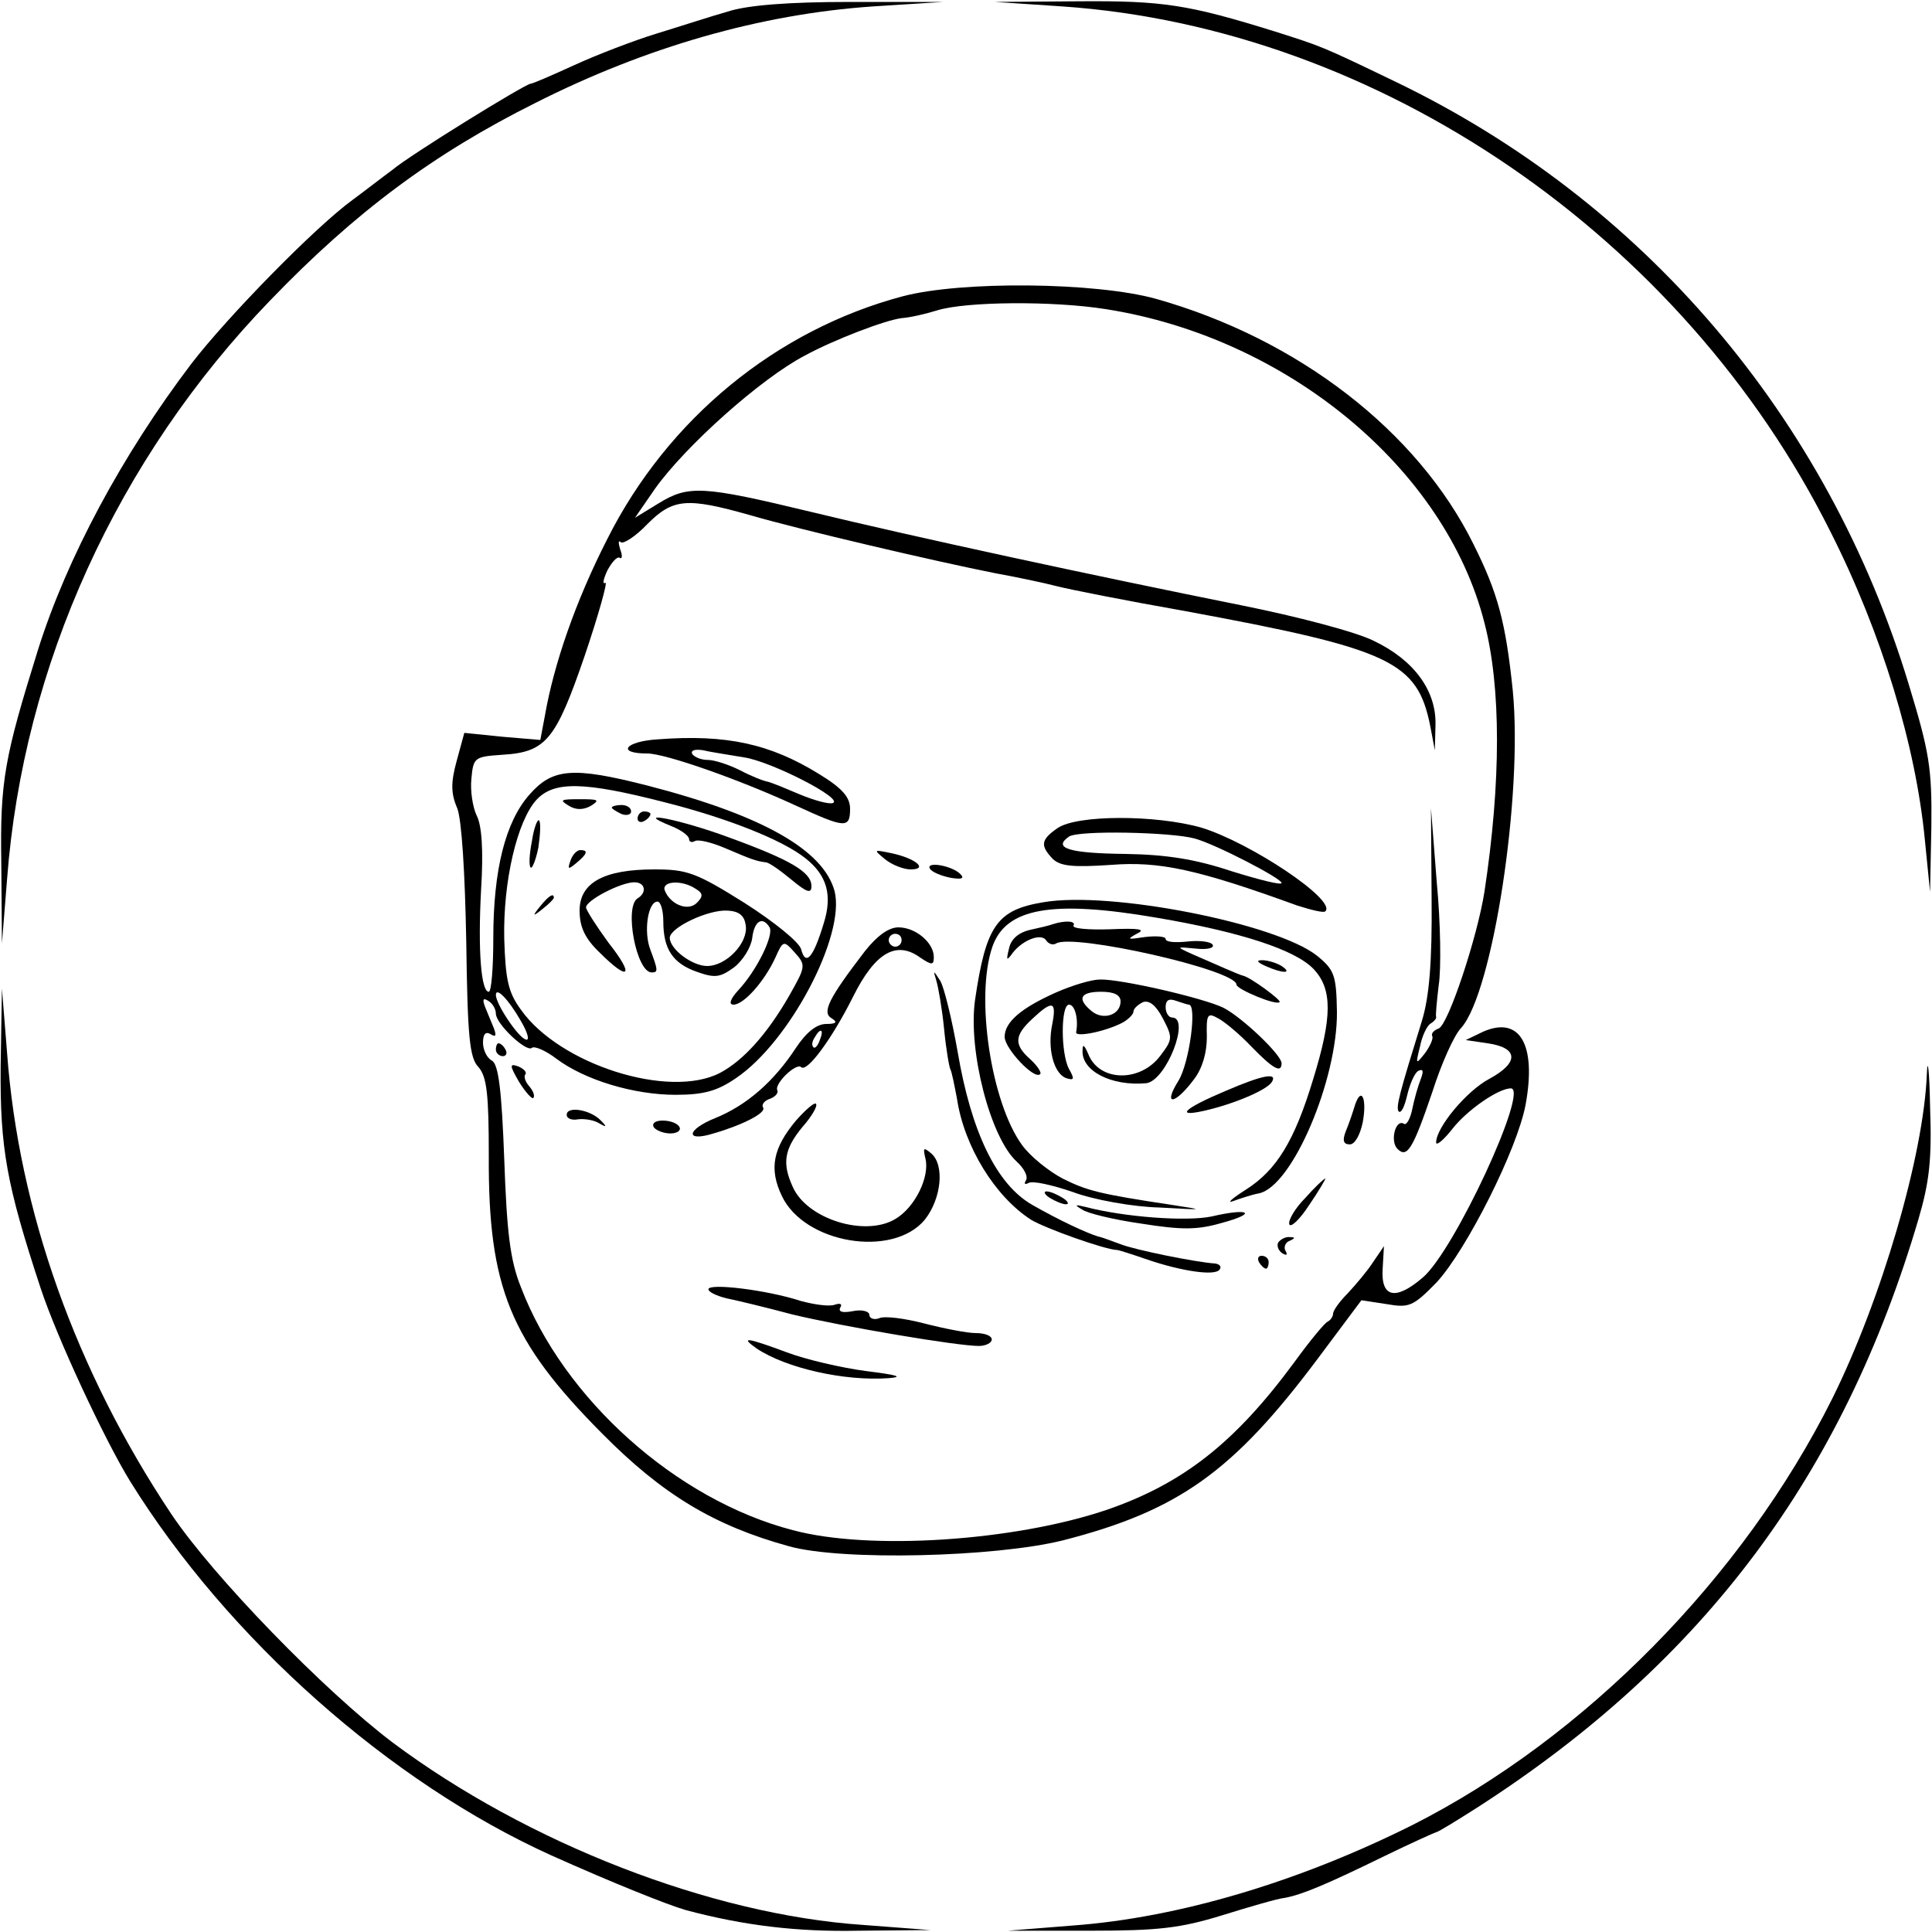 <?xml version="1.0" standalone="no"?>
<!DOCTYPE svg PUBLIC "-//W3C//DTD SVG 20010904//EN"
 "http://www.w3.org/TR/2001/REC-SVG-20010904/DTD/svg10.dtd">
<svg version="1.0" xmlns="http://www.w3.org/2000/svg"
 width="300pt" height="300pt" viewBox="0 0 300 300"
 preserveAspectRatio="xMidYMid meet">
<g transform="translate(0,300) scale(0.1,-0.1)"
fill="#000000" stroke="none">
<path d="M1130 2982 c-25 -7 -74 -23 -110 -34 -36 -11 -93 -33 -128 -49 -35
-16 -65 -29 -68 -29 -8 0 -188 -111 -215 -134 -15 -11 -42 -32 -61 -46 -58
-42 -195 -182 -251 -255 -107 -141 -193 -301 -238 -444 -52 -167 -59 -203 -57
-331 l1 -125 8 100 c25 331 171 653 409 899 132 137 253 227 411 306 172 87
350 138 524 150 l110 7 -145 0 c-95 0 -160 -5 -190 -15z"/>
<path d="M1650 2990 c491 -34 963 -357 1192 -815 80 -158 133 -333 147 -480
l8 -80 2 102 c1 90 -3 115 -35 220 -126 416 -413 752 -799 937 -114 55 -113
54 -185 77 -135 42 -174 48 -305 47 l-130 -1 105 -7z"/>
<path d="M1402 2540 c-196 -52 -365 -190 -459 -377 -49 -96 -83 -194 -97 -275
l-7 -37 -59 5 -59 6 -12 -44 c-9 -33 -9 -50 1 -73 7 -18 12 -100 14 -207 2
-147 5 -181 19 -195 13 -15 16 -42 16 -138 -1 -204 33 -287 176 -431 94 -95
174 -143 290 -175 82 -23 320 -17 425 9 180 46 265 107 396 282 l68 91 39 -6
c35 -6 41 -4 78 34 46 50 125 206 138 276 17 93 -9 138 -66 113 l-27 -13 34
-5 c48 -7 49 -30 3 -55 -36 -19 -83 -76 -83 -99 0 -6 12 4 26 22 23 29 71 62
90 62 29 0 -88 -253 -137 -294 -42 -36 -65 -31 -62 14 l2 35 -17 -25 c-9 -14
-27 -35 -39 -48 -13 -13 -23 -27 -23 -32 0 -4 -4 -10 -8 -12 -5 -2 -28 -30
-52 -63 -92 -125 -173 -189 -293 -230 -143 -48 -367 -63 -486 -31 -181 47
-356 204 -422 377 -17 42 -22 86 -26 199 -4 108 -9 147 -19 153 -8 4 -14 17
-14 28 0 13 4 18 12 13 8 -5 9 -2 5 9 -4 10 -10 24 -14 34 -4 11 -3 14 5 9 7
-4 12 -13 12 -20 0 -16 48 -61 56 -53 4 3 21 -4 38 -17 44 -33 120 -56 185
-56 44 0 65 6 94 26 83 56 170 221 153 290 -17 64 -112 118 -290 164 -117 30
-148 27 -184 -14 -37 -42 -56 -116 -56 -223 0 -46 -3 -83 -7 -83 -12 0 -17 64
-12 158 4 63 1 101 -7 116 -6 13 -10 38 -8 57 3 33 5 34 48 37 68 4 83 23 128
154 22 65 36 116 32 113 -5 -3 -3 6 3 19 7 13 15 22 19 20 4 -3 5 3 1 13 -3
10 -3 15 1 11 4 -3 23 9 41 28 40 40 61 42 160 14 79 -23 289 -72 380 -90 33
-6 76 -15 95 -20 19 -5 110 -23 201 -39 319 -59 360 -78 380 -179 l7 -37 1 38
c2 54 -33 102 -96 132 -28 14 -120 38 -205 55 -234 47 -507 106 -668 145 -170
41 -191 42 -238 13 l-36 -22 31 45 c47 66 164 171 233 207 46 25 125 55 150
58 14 1 39 7 55 12 45 14 180 15 262 2 281 -44 527 -247 588 -487 26 -100 26
-247 0 -418 -11 -70 -56 -206 -71 -212 -8 -3 -12 -8 -10 -12 2 -3 -3 -15 -11
-26 -15 -19 -15 -18 -8 10 3 16 11 33 17 36 5 3 9 8 8 10 -1 2 1 24 4 49 4 25
3 97 -3 160 l-9 115 1 -140 c1 -101 -4 -154 -15 -190 -35 -113 -41 -135 -36
-141 4 -3 9 8 13 25 4 17 11 34 17 38 8 4 9 0 4 -13 -4 -10 -10 -31 -13 -46
-3 -15 -9 -26 -13 -23 -13 8 -22 -27 -10 -39 15 -15 24 0 54 88 14 44 34 89
45 100 49 55 96 361 80 524 -11 106 -23 151 -61 227 -87 176 -273 319 -493
381 -94 26 -302 28 -393 4z m-369 -786 c95 -24 182 -58 218 -87 33 -26 42 -57
28 -101 -16 -53 -28 -67 -35 -40 -3 11 -41 42 -88 72 -75 47 -89 52 -140 52
-79 0 -116 -21 -116 -64 0 -25 8 -43 31 -65 46 -46 55 -37 14 15 -19 26 -35
51 -35 55 0 11 54 39 75 39 17 0 20 -16 5 -25 -21 -13 -2 -115 22 -115 10 0
10 3 -2 35 -11 28 -4 75 11 75 5 0 9 -14 9 -31 0 -43 15 -65 52 -78 28 -10 36
-9 58 7 14 11 26 31 28 45 3 27 16 35 27 17 7 -12 -20 -67 -48 -97 -13 -14
-16 -23 -8 -23 16 0 48 36 65 73 12 27 13 27 30 8 18 -20 17 -22 -9 -68 -34
-59 -71 -100 -107 -119 -79 -41 -249 13 -309 98 -20 27 -24 47 -26 110 -2 89
20 183 50 216 27 29 72 29 200 -4z m47 -134 c12 -7 12 -12 2 -22 -14 -14 -42
-2 -50 20 -4 14 27 16 48 2z m78 -57 c4 -27 -30 -63 -60 -63 -23 0 -58 26 -58
44 1 16 60 44 90 42 18 -1 26 -8 28 -23z m-350 -147 c12 -20 15 -33 8 -30 -12
4 -46 55 -46 69 0 13 19 -6 38 -39z"/>
<path d="M883 1749 c11 -7 23 -7 35 0 14 9 11 10 -18 10 -29 0 -32 -1 -17 -10z"/>
<path d="M950 1746 c0 -2 7 -6 15 -10 8 -3 15 -1 15 4 0 6 -7 10 -15 10 -8 0
-15 -2 -15 -4z"/>
<path d="M990 1729 c0 -5 5 -7 10 -4 6 3 10 8 10 11 0 2 -4 4 -10 4 -5 0 -10
-5 -10 -11z"/>
<path d="M826 1694 c-4 -20 -5 -38 -2 -41 2 -3 8 11 12 31 3 21 4 39 1 42 -2
3 -8 -11 -11 -32z"/>
<path d="M1043 1717 c15 -6 27 -15 27 -20 0 -4 4 -6 9 -3 5 3 26 -2 47 -11 40
-17 47 -20 63 -22 5 0 23 -13 40 -27 24 -20 31 -22 31 -10 0 22 -33 41 -129
76 -76 28 -153 43 -88 17z"/>
<path d="M886 1664 c-5 -14 -4 -15 9 -4 17 14 19 20 6 20 -5 0 -12 -7 -15 -16z"/>
<path d="M839 1593 c-13 -16 -12 -17 4 -4 9 7 17 15 17 17 0 8 -8 3 -21 -13z"/>
<path d="M1022 1852 c-51 -3 -66 -22 -17 -22 28 0 142 -40 231 -81 76 -35 84
-36 84 -5 0 18 -12 32 -48 54 -76 47 -144 62 -250 54z m133 -28 c42 -6 157
-65 138 -71 -6 -2 -28 4 -50 13 -21 9 -43 18 -50 20 -7 1 -27 9 -44 18 -18 9
-40 16 -50 16 -10 0 -20 4 -24 9 -3 6 4 8 17 6 12 -3 40 -7 63 -11z"/>
<path d="M1642 1714 c-26 -18 -27 -27 -7 -48 12 -11 31 -13 90 -9 75 6 135 -7
289 -63 22 -7 42 -12 44 -9 18 17 -117 107 -193 130 -71 20 -193 20 -223 -1z
m213 -16 c33 -9 135 -62 135 -69 0 -4 -35 5 -77 18 -57 19 -102 26 -165 27
-88 1 -114 9 -88 27 15 10 158 7 195 -3z"/>
<path d="M1374 1666 c11 -9 29 -16 40 -16 28 0 8 17 -29 25 -29 6 -29 6 -11
-9z"/>
<path d="M1444 1651 c3 -5 17 -11 32 -14 18 -3 22 -1 15 6 -13 13 -54 20 -47
8z"/>
<path d="M1620 1599 c-72 -12 -89 -36 -106 -152 -11 -79 24 -214 65 -251 11
-10 18 -23 14 -29 -3 -5 -2 -7 4 -4 6 4 37 -3 69 -14 32 -12 93 -23 134 -24
71 -4 72 -4 20 4 -113 17 -132 22 -170 41 -21 11 -50 34 -63 52 -48 66 -73
230 -46 308 21 60 92 73 255 45 130 -22 216 -50 244 -80 29 -31 29 -74 -1
-171 -29 -96 -57 -141 -104 -171 -22 -14 -31 -22 -20 -18 11 4 29 10 40 12 52
11 122 177 121 282 -1 57 -4 65 -31 87 -63 50 -321 101 -425 83z"/>
<path d="M1635 1565 c-5 -2 -22 -6 -36 -9 -17 -4 -29 -14 -32 -28 -5 -20 -4
-21 6 -7 16 20 45 31 52 18 4 -5 10 -7 15 -4 26 16 280 -41 280 -64 0 -7 62
-33 67 -27 3 3 -46 39 -57 41 -5 1 -39 16 -80 34 -24 11 -24 11 7 8 18 -2 29
1 26 6 -3 5 -21 7 -39 5 -19 -2 -34 -1 -34 4 0 4 -15 5 -32 3 -27 -4 -29 -4
-13 5 15 7 5 9 -42 7 -33 -1 -59 1 -56 6 4 7 -13 8 -32 2z"/>
<path d="M1343 1523 c-56 -73 -67 -95 -52 -104 10 -6 8 -9 -8 -9 -15 0 -31
-13 -47 -37 -34 -52 -76 -89 -125 -109 -45 -18 -48 -38 -3 -24 45 13 82 32 77
40 -3 5 2 11 11 14 8 3 13 9 11 13 -5 10 29 43 37 36 9 -9 48 44 81 110 34 68
67 87 104 60 18 -12 21 -12 21 1 0 22 -28 46 -55 46 -15 0 -33 -13 -52 -37z
m57 17 c0 -5 -4 -10 -10 -10 -5 0 -10 5 -10 10 0 6 5 10 10 10 6 0 10 -4 10
-10z m-127 -155 c-3 -9 -8 -14 -10 -11 -3 3 -2 9 2 15 9 16 15 13 8 -4z"/>
<path d="M1965 1500 c27 -12 43 -12 25 0 -8 5 -22 9 -30 9 -10 0 -8 -3 5 -9z"/>
<path d="M1454 1477 c3 -10 9 -44 12 -75 3 -31 8 -60 10 -63 2 -4 6 -24 10
-45 11 -74 59 -152 115 -188 21 -13 116 -47 134 -47 2 0 24 -7 47 -15 53 -18
106 -26 112 -15 3 4 0 8 -7 9 -30 2 -124 21 -147 30 -14 5 -29 11 -35 12 -19
6 -60 25 -102 49 -56 32 -95 114 -116 238 -9 51 -21 100 -27 110 -11 17 -11
17 -6 0z"/>
<path d="M1640 1459 c-54 -24 -80 -46 -80 -69 0 -18 46 -67 55 -58 3 2 -4 13
-15 23 -26 23 -25 37 3 63 31 29 38 28 31 -8 -8 -38 2 -76 21 -84 13 -4 14 -2
5 14 -13 24 -13 100 0 100 9 0 15 -22 11 -43 -1 -8 45 1 72 15 9 5 17 13 17
17 0 5 7 11 15 15 10 3 20 -5 31 -26 15 -29 15 -32 -4 -57 -31 -42 -95 -41
-112 2 -6 14 -9 17 -9 6 -2 -32 45 -56 99 -51 31 4 69 102 40 102 -5 0 -10 7
-10 16 0 11 5 14 16 10 9 -3 18 -6 20 -6 13 0 1 -90 -16 -118 -25 -40 -6 -38
24 2 13 17 20 41 20 66 -1 35 1 38 17 29 10 -5 34 -25 52 -44 34 -35 47 -42
47 -26 0 13 -61 71 -90 86 -30 15 -160 45 -192 44 -13 0 -43 -9 -68 -20z m100
-14 c0 -21 -27 -30 -45 -15 -23 19 -18 30 15 30 20 0 30 -5 30 -15z"/>
<path d="M1 1344 c-1 -127 9 -183 62 -344 25 -76 99 -235 139 -300 152 -245
404 -468 654 -581 96 -43 181 -77 209 -85 90 -24 173 -34 268 -32 l112 1 -105
8 c-236 16 -521 127 -730 283 -106 80 -279 258 -344 355 -148 222 -237 471
-255 716 l-8 100 -2 -121z"/>
<path d="M770 1370 c0 -5 5 -10 11 -10 5 0 7 5 4 10 -3 6 -8 10 -11 10 -2 0
-4 -4 -4 -10z"/>
<path d="M2992 1332 c-5 -127 -71 -351 -147 -504 -139 -278 -385 -527 -652
-662 -176 -88 -363 -144 -528 -156 l-100 -8 128 0 c106 0 140 4 205 24 42 13
86 26 97 27 27 5 65 21 155 65 41 20 77 36 80 37 3 0 32 18 65 39 351 226 567
516 684 913 17 58 21 93 18 175 -1 57 -4 79 -5 50z"/>
<path d="M806 1320 c10 -16 20 -27 22 -25 3 3 0 11 -6 18 -7 8 -9 16 -6 19 2
3 -2 8 -11 12 -14 5 -14 2 1 -24z"/>
<path d="M1903 1306 c-64 -27 -79 -41 -34 -31 45 10 98 32 106 45 9 15 -14 11
-72 -14z"/>
<path d="M2104 1284 c-3 -10 -9 -28 -14 -40 -6 -15 -4 -21 6 -21 8 0 16 15 20
34 7 37 -2 57 -12 27z"/>
<path d="M1236 1260 c-36 -43 -42 -75 -22 -117 35 -74 172 -97 222 -37 26 33
31 85 10 103 -12 10 -13 9 -9 -8 7 -28 -16 -76 -47 -94 -47 -28 -137 0 -159
50 -17 37 -13 59 15 93 15 17 24 33 21 36 -2 3 -16 -9 -31 -26z"/>
<path d="M880 1269 c0 -6 8 -9 18 -7 9 1 24 -1 32 -6 12 -7 13 -6 3 4 -16 17
-53 23 -53 9z"/>
<path d="M1015 1250 c3 -5 15 -10 26 -10 11 0 17 5 14 10 -3 6 -15 10 -26 10
-11 0 -17 -4 -14 -10z"/>
<path d="M2027 1140 c-16 -16 -27 -35 -25 -41 2 -6 16 7 31 30 15 22 26 41 25
41 -2 0 -16 -13 -31 -30z"/>
<path d="M1630 1140 c8 -5 20 -10 25 -10 6 0 3 5 -5 10 -8 5 -19 10 -25 10 -5
0 -3 -5 5 -10z"/>
<path d="M1680 1122 c8 -6 50 -16 92 -22 63 -10 87 -10 125 1 56 15 44 24 -16
10 -39 -8 -135 -1 -196 15 -16 4 -17 3 -5 -4z"/>
<path d="M1985 1071 c-3 -5 0 -13 6 -17 7 -4 9 -3 5 4 -3 5 0 13 6 15 9 4 10
6 1 6 -6 1 -14 -3 -18 -8z"/>
<path d="M1955 1040 c3 -5 8 -10 11 -10 2 0 4 5 4 10 0 6 -5 10 -11 10 -5 0
-7 -4 -4 -10z"/>
<path d="M1100 998 c0 -4 12 -10 28 -14 15 -3 61 -14 102 -25 79 -19 256 -49
290 -49 11 0 20 5 20 10 0 6 -11 10 -25 10 -13 0 -49 7 -80 15 -31 8 -62 12
-70 8 -8 -3 -15 0 -15 5 0 6 -12 9 -26 6 -16 -3 -23 -1 -19 6 3 5 0 7 -9 4 -8
-3 -31 0 -53 6 -52 17 -143 28 -143 18z"/>
<path d="M1175 906 c45 -30 135 -51 205 -46 24 2 13 5 -35 11 -38 5 -94 18
-123 29 -62 23 -74 25 -47 6z"/>
</g>
</svg>

